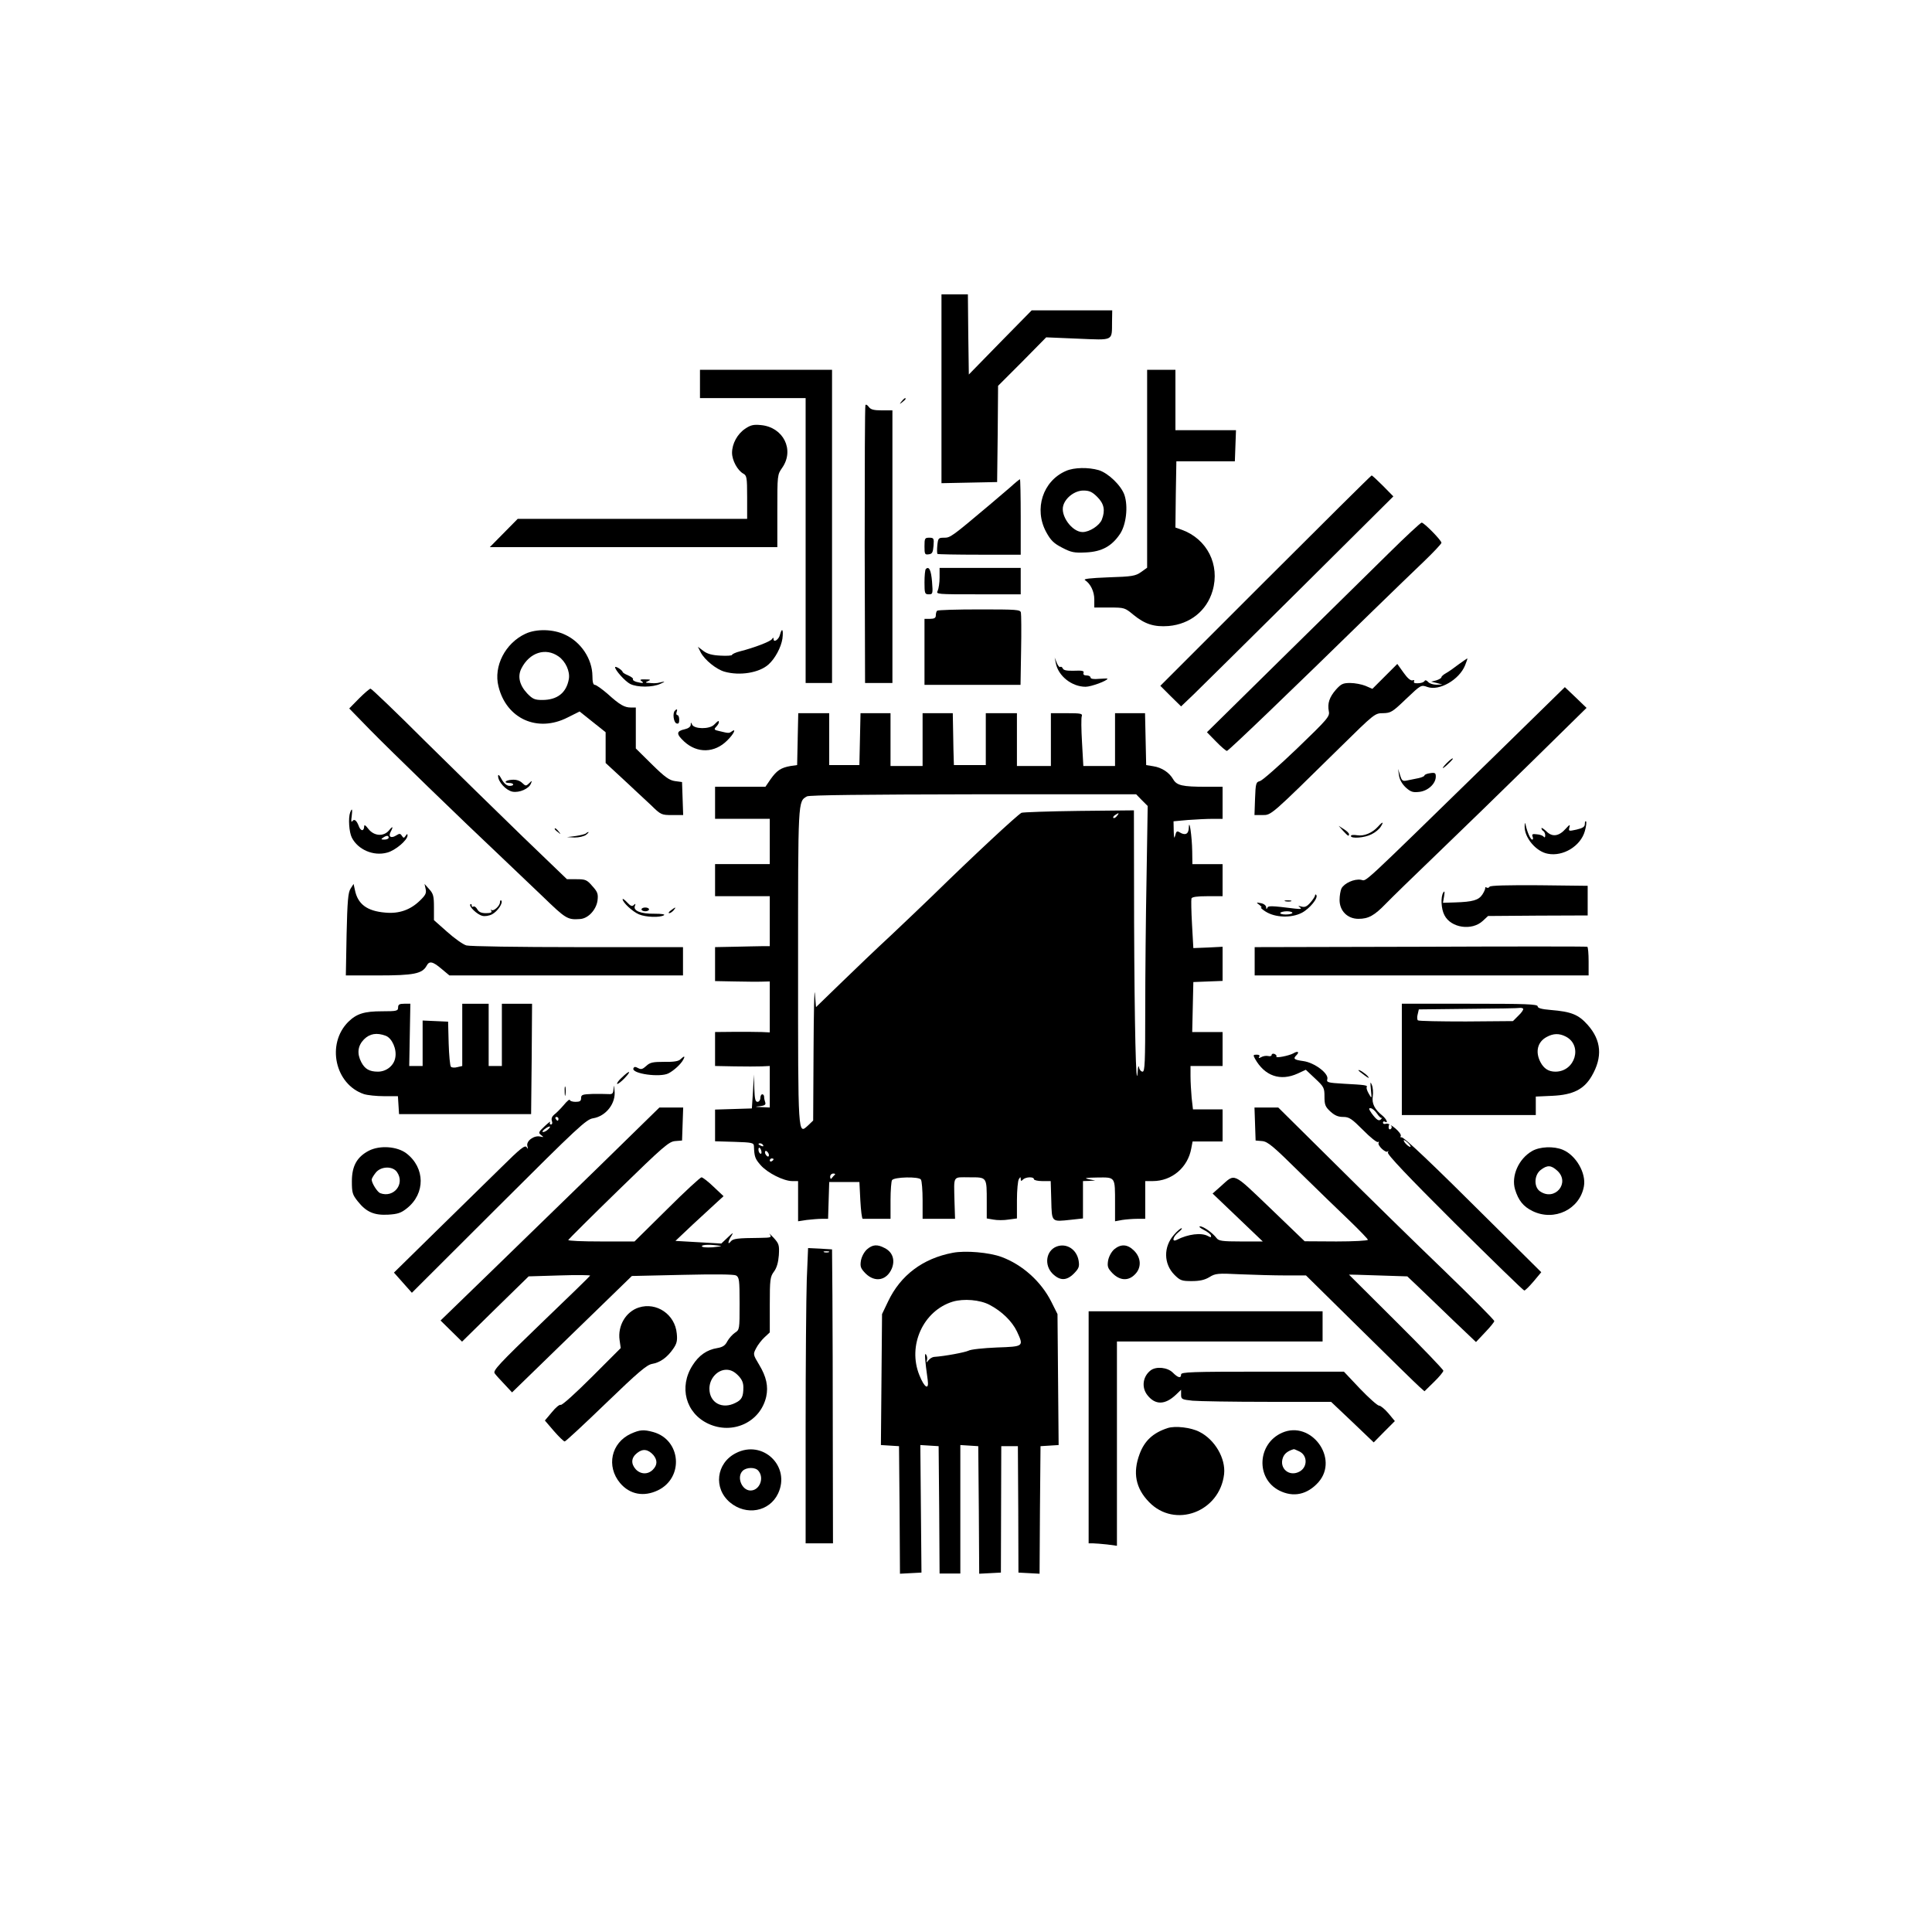 <?xml version="1.0" standalone="no"?>
<!DOCTYPE svg PUBLIC "-//W3C//DTD SVG 20010904//EN"
 "http://www.w3.org/TR/2001/REC-SVG-20010904/DTD/svg10.dtd">
<svg version="1.0" xmlns="http://www.w3.org/2000/svg"
 width="1024pt" height="1024pt" viewBox="0 0 1024 1024"
 preserveAspectRatio="xMidYMid meet">

<g transform="translate(0,1024) scale(0.1,-0.1)"
fill="#000000" stroke="none">
<path d="M4990 8180 l0 -501 148 3 147 3 3 255 2 255 128 128 127 129 167 -7
c193 -8 181 -14 182 89 l1 61 -214 0 -213 0 -167 -170 -166 -170 -3 213 -2
212 -70 0 -70 0 0 -500z"/>
<path d="M3710 8205 l0 -75 280 0 280 0 0 -755 0 -755 70 0 70 0 0 830 0 830
-350 0 -350 0 0 -75z"/>
<path d="M6080 7756 l0 -525 -32 -23 c-30 -21 -47 -24 -173 -28 -99 -4 -135
-8 -124 -15 29 -19 49 -60 49 -102 l0 -43 81 0 c79 0 81 -1 127 -39 60 -49
109 -65 186 -59 113 10 202 80 233 187 40 138 -29 274 -163 323 l-34 12 2 176
3 175 155 0 155 0 3 83 3 82 -161 0 -160 0 0 160 0 160 -75 0 -75 0 0 -524z"/>
<path d="M4779 8113 c-13 -16 -12 -17 4 -4 9 7 17 15 17 17 0 8 -8 3 -21 -13z"/>
<path d="M4587 8093 c-3 -4 -4 -338 -4 -740 l2 -733 72 0 73 0 0 723 0 722
-56 0 c-42 0 -59 4 -69 18 -7 10 -15 15 -18 10z"/>
<path d="M3950 7968 c-42 -28 -70 -80 -70 -128 0 -40 29 -93 59 -110 19 -10
21 -20 21 -125 l0 -115 -608 0 -608 0 -74 -75 -74 -75 762 0 762 0 0 192 c0
190 0 192 26 229 66 95 6 215 -113 226 -39 4 -55 0 -83 -19z"/>
<path d="M5650 7744 c-123 -53 -171 -202 -105 -324 24 -44 40 -60 85 -83 48
-25 63 -28 126 -25 84 4 137 33 181 99 32 49 43 144 23 205 -17 50 -85 116
-136 132 -55 16 -131 15 -174 -4z m166 -138 c36 -36 43 -71 24 -120 -12 -31
-65 -66 -102 -66 -56 0 -120 88 -102 142 13 42 62 78 106 78 32 0 47 -7 74
-34z"/>
<path d="M6707 7162 l-557 -557 55 -55 55 -54 67 64 c37 36 290 286 563 557
l495 492 -55 56 c-30 30 -57 55 -60 55 -3 0 -256 -251 -563 -558z"/>
<path d="M5354 7657 c-27 -23 -76 -65 -108 -92 -203 -171 -209 -175 -242 -175
-30 0 -32 -2 -36 -41 -2 -22 -2 -42 1 -45 2 -2 103 -4 223 -4 l218 0 0 200 c0
110 -2 200 -4 200 -2 0 -26 -19 -52 -43z"/>
<path d="M7360 7307 c-91 -89 -345 -339 -564 -555 l-399 -393 48 -49 c27 -28
53 -50 58 -50 8 0 326 305 777 746 96 94 217 210 268 259 50 48 92 93 92 98 0
13 -92 107 -105 107 -5 0 -84 -73 -175 -163z"/>
<path d="M4900 7344 c0 -41 2 -45 22 -42 19 2 23 10 26 46 3 39 1 42 -23 42
-23 0 -25 -3 -25 -46z"/>
<path d="M4907 7224 c-4 -4 -7 -36 -7 -71 0 -59 2 -63 23 -63 21 0 22 3 17 67
-5 61 -16 84 -33 67z"/>
<path d="M4980 7179 c0 -28 -5 -59 -10 -70 -10 -19 -5 -19 215 -19 l225 0 0
70 0 70 -215 0 -215 0 0 -51z"/>
<path d="M4967 7003 c-4 -3 -7 -15 -7 -25 0 -13 -8 -18 -30 -18 l-30 0 0 -175
0 -175 255 0 254 0 3 183 c2 100 1 190 -1 200 -3 16 -22 17 -220 17 -120 0
-221 -3 -224 -7z"/>
<path d="M2785 6881 c-107 -50 -170 -172 -143 -279 42 -172 207 -246 366 -165
l64 32 69 -55 69 -55 0 -81 0 -82 92 -85 c51 -47 117 -110 148 -138 53 -52 56
-53 113 -53 l58 0 -3 88 -3 87 -37 5 c-30 4 -54 21 -123 89 l-85 84 0 108 0
109 -26 0 c-34 0 -59 14 -123 72 -30 26 -61 48 -68 48 -9 0 -13 15 -13 48 -1
89 -60 179 -145 218 -63 30 -152 32 -210 5z m175 -120 c38 -26 62 -80 55 -120
-13 -73 -61 -111 -141 -111 -40 0 -51 5 -80 35 -41 44 -52 91 -30 133 43 84
128 111 196 63z"/>
<path d="M4134 6876 c-6 -26 -34 -44 -34 -23 0 9 -2 9 -8 0 -8 -13 -94 -46
-169 -65 -24 -6 -43 -15 -43 -19 0 -4 -28 -6 -61 -4 -44 2 -70 9 -91 25 l-29
22 15 -30 c21 -40 83 -90 126 -102 81 -23 184 -6 233 38 35 31 67 91 74 137 6
48 -2 62 -13 21z"/>
<path d="M5596 6725 c13 -68 85 -125 158 -125 29 0 116 32 116 43 0 1 -20 1
-45 -1 -28 -3 -45 0 -45 7 0 6 -9 11 -21 11 -14 0 -19 5 -16 14 4 10 -7 13
-50 11 -38 -1 -56 2 -60 12 -3 7 -9 11 -13 8 -5 -3 -13 7 -19 22 l-11 28 6
-30z"/>
<path d="M7730 6718 c-23 -18 -53 -39 -66 -46 -13 -7 -24 -17 -24 -21 0 -5
-12 -12 -27 -17 l-28 -7 30 -7 30 -8 -31 -1 c-18 0 -37 6 -44 14 -8 9 -16 12
-19 6 -6 -9 -26 -14 -49 -12 -7 0 -10 5 -7 11 3 5 0 7 -8 4 -10 -3 -27 11 -48
41 l-33 46 -66 -66 -66 -66 -37 16 c-20 8 -56 15 -81 15 -38 0 -48 -5 -75 -35
-35 -40 -46 -73 -38 -115 6 -27 -6 -41 -168 -197 -96 -92 -185 -170 -197 -173
-21 -5 -23 -12 -26 -93 l-3 -87 42 0 c48 0 41 -6 410 357 184 181 186 183 230
183 41 1 49 6 122 76 78 74 79 75 112 63 63 -23 169 38 200 114 8 20 14 37 12
37 -2 0 -23 -15 -47 -32z"/>
<path d="M3260 6704 c0 -16 53 -75 80 -89 38 -19 119 -19 161 1 30 13 26 14
-16 4 -5 -1 -23 -2 -40 0 -26 1 -27 3 -10 10 16 7 14 9 -15 9 -26 1 -31 -2
-20 -9 17 -11 6 -13 -27 -4 -13 4 -21 10 -18 14 3 4 -9 13 -25 20 -17 7 -30
15 -30 19 0 3 -9 12 -20 19 -11 7 -20 9 -20 6z"/>
<path d="M7919 6231 c-733 -715 -672 -659 -706 -654 -35 6 -88 -18 -103 -46
-5 -11 -10 -38 -10 -61 0 -58 42 -100 100 -100 53 0 84 17 145 80 28 29 149
147 270 263 121 116 349 338 507 493 l287 282 -57 55 -58 55 -375 -367z"/>
<path d="M1903 6538 l-52 -53 112 -115 c103 -105 480 -471 702 -680 49 -47
145 -138 212 -202 122 -118 131 -124 198 -119 43 3 85 49 92 98 4 35 1 45 -27
76 -29 34 -37 37 -84 37 l-51 0 -235 226 c-129 125 -361 352 -516 505 -154
154 -285 279 -290 279 -5 0 -33 -24 -61 -52z"/>
<path d="M3577 6473 c-13 -12 -7 -61 8 -67 11 -4 15 1 15 19 0 14 -4 25 -10
25 -5 0 -7 7 -4 15 6 16 2 20 -9 8z"/>
<path d="M4228 6323 l-3 -138 -35 -5 c-51 -9 -73 -24 -105 -69 l-28 -41 -133
0 -134 0 0 -85 0 -85 145 0 145 0 0 -120 0 -120 -145 0 -145 0 0 -85 0 -85
145 0 145 0 0 -132 0 -133 -42 0 c-24 0 -89 -2 -145 -3 l-103 -2 0 -90 0 -90
103 -2 c56 -1 121 -2 145 -1 l42 1 0 -135 0 -135 -42 2 c-24 1 -89 1 -145 1
l-103 -1 0 -90 0 -90 103 -2 c56 -1 121 -1 145 0 l42 2 0 -110 0 -110 -42 2
c-39 1 -40 2 -10 5 25 3 32 8 28 20 -3 8 -6 21 -6 29 0 8 -4 14 -10 14 -5 0
-10 -9 -10 -20 0 -11 -7 -20 -15 -20 -12 0 -15 16 -17 73 l-2 72 -5 -90 -6
-90 -97 -3 -98 -3 0 -84 0 -84 102 -3 c95 -3 103 -5 104 -23 2 -56 6 -67 36
-101 36 -41 122 -84 167 -84 l31 0 0 -106 0 -107 46 7 c26 3 62 6 80 6 l33 0
3 98 3 97 80 0 80 0 5 -98 c3 -53 8 -97 13 -97 4 0 39 0 77 0 l70 0 0 98 c0
53 4 102 8 107 11 17 143 20 153 3 5 -7 9 -57 9 -110 l0 -98 86 0 86 0 -3 93
c-3 140 -11 127 80 127 93 0 91 3 91 -131 l0 -87 35 -6 c20 -4 56 -4 80 0 l45
6 0 97 c0 53 5 103 10 111 8 13 10 13 10 1 0 -12 3 -12 12 -3 15 15 58 16 58
2 0 -5 20 -10 45 -10 l44 0 3 -102 c3 -118 0 -114 104 -103 l64 7 0 99 0 99
33 1 32 2 -35 7 c-27 6 -16 8 46 9 97 1 94 6 94 -138 l0 -94 38 7 c20 3 56 6
80 6 l42 0 0 100 0 100 40 0 c101 0 186 72 204 173 l7 37 79 0 80 0 0 85 0 85
-79 0 -78 0 -7 61 c-3 34 -6 86 -6 115 l0 54 85 0 85 0 0 90 0 90 -80 0 -81 0
3 133 3 132 78 3 77 3 0 90 0 91 -77 -4 -78 -3 -7 125 c-4 69 -5 131 -3 138 3
8 29 12 85 12 l80 0 0 85 0 85 -80 0 -80 0 -1 68 c-1 77 -16 181 -18 125 -1
-35 -20 -43 -51 -23 -12 7 -16 3 -21 -18 -5 -20 -7 -14 -8 24 l-1 51 77 7 c42
3 100 6 130 6 l53 0 0 85 0 85 -87 0 c-127 0 -156 7 -175 40 -21 36 -60 62
-106 69 l-37 6 -3 138 -3 137 -79 0 -80 0 0 -140 0 -140 -84 0 -84 0 -7 125
c-4 68 -5 131 -1 140 4 13 -7 15 -79 15 l-85 0 0 -140 0 -140 -90 0 -90 0 0
140 0 140 -82 0 -83 0 0 -137 0 -138 -84 0 -85 0 -1 30 c-1 17 -2 78 -3 138
l-2 107 -80 0 -80 0 0 -140 0 -140 -85 0 -85 0 0 140 0 140 -80 0 -79 0 -3
-137 -3 -138 -80 0 -80 0 0 138 0 137 -82 0 -82 0 -3 -137z m1824 -324 l31
-31 -6 -375 c-4 -207 -7 -524 -7 -705 0 -278 -2 -328 -14 -328 -8 0 -17 10
-19 23 -2 13 -6 3 -7 -23 -9 -121 -17 256 -19 790 l-1 595 -292 -3 c-161 -2
-298 -7 -304 -10 -26 -15 -252 -225 -474 -442 -42 -41 -139 -133 -215 -205
-77 -71 -198 -187 -269 -256 l-131 -127 -6 72 c-3 39 -6 -96 -7 -301 l-2 -372
-27 -26 c-54 -49 -53 -67 -53 842 0 891 -1 874 47 902 12 7 314 10 881 11
l864 0 30 -31z m-132 -84 c-7 -9 -15 -13 -19 -10 -3 3 1 10 9 15 21 14 24 12
10 -5z m-1875 -1745 c3 -6 -1 -7 -9 -4 -18 7 -21 14 -7 14 6 0 13 -4 16 -10z
m-9 -35 c1 -8 -2 -13 -7 -9 -5 3 -9 12 -9 21 0 19 13 9 16 -12z m38 -10 c3 -8
1 -15 -3 -15 -5 0 -11 7 -15 15 -3 8 -1 15 3 15 5 0 11 -7 15 -15z m26 -29 c0
-3 -4 -8 -10 -11 -5 -3 -10 -1 -10 4 0 6 5 11 10 11 6 0 10 -2 10 -4z m324
-83 c-5 -5 -12 -12 -16 -18 -4 -6 -8 -2 -8 8 0 9 7 17 17 17 9 0 12 -3 7 -7z"/>
<path d="M3785 6399 c-24 -25 -106 -24 -117 1 -5 13 -7 12 -7 -2 -1 -10 -13
-19 -31 -23 -46 -10 -47 -25 -4 -65 69 -64 162 -62 229 6 34 33 50 67 23 47
-14 -10 -16 -10 -65 2 -28 6 -30 9 -18 22 8 8 15 19 15 24 0 12 -2 11 -25 -12z"/>
<path d="M7680 6207 c-8 -7 -22 -21 -30 -32 -8 -11 0 -7 18 9 29 27 37 37 30
36 -2 0 -10 -6 -18 -13z"/>
<path d="M7415 6130 c3 -22 16 -45 36 -64 27 -24 38 -27 73 -23 46 6 86 44 86
81 0 19 -4 22 -30 18 -16 -2 -30 -8 -30 -12 0 -4 -13 -10 -30 -14 -16 -3 -43
-9 -59 -12 -27 -6 -31 -3 -40 27 l-11 34 5 -35z"/>
<path d="M2640 6127 c0 -31 42 -76 76 -83 37 -7 88 16 98 43 7 17 6 17 -10 1
-16 -15 -18 -15 -37 3 -13 12 -32 18 -54 16 -35 -2 -47 -17 -13 -17 11 0 20
-4 20 -8 0 -5 -10 -8 -22 -7 -13 1 -28 14 -40 36 -11 21 -18 27 -18 16z"/>
<path d="M1856 5934 c-11 -29 -6 -105 9 -134 33 -64 115 -99 187 -79 43 11
108 66 108 91 0 10 -3 9 -10 -2 -9 -13 -11 -13 -20 0 -8 13 -13 13 -30 2 -27
-17 -43 -7 -30 18 16 30 12 34 -8 9 -28 -34 -79 -31 -109 7 -17 22 -23 25 -23
12 0 -10 -5 -18 -10 -18 -6 0 -13 8 -17 18 -12 33 -25 44 -35 30 -6 -8 -8 0
-4 25 5 39 2 47 -8 21z m204 -134 c0 -5 -10 -10 -22 -10 -19 0 -20 2 -8 10 19
13 30 13 30 0z"/>
<path d="M8400 5873 c0 -15 -10 -22 -44 -30 -41 -9 -43 -9 -38 11 5 18 2 17
-19 -6 -36 -41 -72 -46 -103 -14 -15 14 -26 21 -26 16 0 -5 5 -12 10 -15 6 -3
10 -14 10 -23 0 -10 -3 -13 -8 -7 -4 6 -20 12 -36 13 -23 3 -28 1 -23 -12 4
-9 3 -16 -2 -16 -9 0 -26 39 -34 75 -4 18 -5 17 -6 -3 -3 -60 60 -136 123
-147 81 -16 174 41 196 120 7 25 10 48 6 52 -3 3 -6 -3 -6 -14z"/>
<path d="M7304 5859 c-31 -34 -74 -52 -111 -46 -18 3 -33 2 -33 -4 0 -15 73
-10 109 9 19 9 41 27 49 40 18 28 11 29 -14 1z"/>
<path d="M7119 5836 c26 -28 31 -31 31 -17 0 5 -12 17 -27 26 l-28 18 24 -27z"/>
<path d="M2940 5846 c0 -2 8 -10 18 -17 15 -13 16 -12 3 4 -13 16 -21 21 -21
13z"/>
<path d="M3106 5823 c-4 -4 -28 -10 -54 -14 l-47 -6 41 -2 c22 0 49 6 60 14
10 8 16 15 13 15 -3 0 -9 -3 -13 -7z"/>
<path d="M1858 5530 c-13 -20 -17 -66 -21 -242 l-4 -218 174 0 c185 0 231 9
254 51 14 27 32 24 79 -16 l42 -35 619 0 619 0 0 75 0 75 -558 0 c-315 0 -571
4 -590 9 -18 5 -64 38 -102 72 l-70 62 0 68 c0 58 -3 72 -25 96 l-25 28 6 -27
c5 -22 -1 -33 -30 -61 -51 -50 -112 -71 -184 -64 -97 8 -146 45 -161 120 l-7
32 -16 -25z"/>
<path d="M7895 5540 c-4 -6 -11 -8 -16 -4 -5 3 -8 2 -7 -3 1 -4 -6 -20 -15
-34 -20 -30 -50 -39 -145 -42 l-64 -2 6 35 c4 24 3 30 -4 20 -15 -23 -12 -88
6 -121 34 -67 145 -84 203 -30 l28 26 264 2 264 1 0 79 0 78 -257 3 c-169 1
-259 -1 -263 -8z"/>
<path d="M6970 5494 c0 -5 -11 -22 -24 -37 -19 -22 -30 -27 -48 -22 -18 5 -20
4 -8 -4 11 -9 5 -10 -25 -7 -130 16 -143 16 -148 4 -4 -9 -6 -7 -6 3 -1 10
-12 19 -28 22 -26 5 -26 4 -8 -9 10 -8 15 -14 9 -14 -5 0 6 -10 23 -21 51 -33
137 -36 193 -7 42 22 90 81 76 95 -3 4 -6 2 -6 -3z m-120 -92 c0 -5 -16 -9
-35 -9 -19 0 -32 4 -29 9 3 4 18 8 35 8 16 0 29 -4 29 -8z"/>
<path d="M3300 5474 c0 -17 53 -66 86 -80 37 -16 112 -18 133 -5 8 5 -11 8
-50 8 -73 -1 -114 16 -104 41 5 13 3 14 -6 5 -9 -9 -17 -5 -35 14 -13 14 -24
22 -24 17z"/>
<path d="M2650 5458 c0 -19 -34 -50 -45 -41 -4 5 -5 2 -1 -4 5 -9 -3 -13 -28
-13 -25 0 -38 6 -46 20 -6 11 -15 18 -21 15 -5 -4 -9 -1 -9 6 0 7 -3 9 -7 6
-10 -10 35 -54 63 -61 13 -4 37 0 52 8 29 15 60 61 49 73 -4 3 -7 0 -7 -9z"/>
<path d="M6813 5463 c9 -2 23 -2 30 0 6 3 -1 5 -18 5 -16 0 -22 -2 -12 -5z"/>
<path d="M3400 5420 c0 -5 9 -10 20 -10 11 0 20 5 20 10 0 6 -9 10 -20 10 -11
0 -20 -4 -20 -10z"/>
<path d="M3556 5415 c-11 -8 -15 -15 -9 -15 6 0 16 7 23 15 16 19 11 19 -14 0z"/>
<path d="M7528 5222 l-878 -2 0 -75 0 -75 885 0 885 0 0 74 c0 41 -3 76 -7 78
-5 2 -403 2 -885 0z"/>
<path d="M2110 4900 c0 -18 -7 -20 -85 -20 -95 0 -135 -13 -179 -56 -117 -117
-71 -331 83 -383 19 -6 67 -11 107 -11 l73 0 3 -47 3 -48 350 0 350 0 3 293 2
292 -80 0 -80 0 0 -165 0 -165 -35 0 -35 0 0 165 0 165 -70 0 -70 0 0 -165 0
-165 -26 -6 c-14 -4 -29 -3 -34 2 -5 5 -10 61 -12 124 l-3 115 -67 3 -68 3 0
-121 0 -120 -35 0 -36 0 3 165 3 165 -32 0 c-26 0 -33 -4 -33 -20z m-65 -150
c33 -13 59 -71 50 -116 -7 -42 -47 -74 -92 -74 -45 0 -69 14 -88 50 -24 46
-19 87 14 121 31 31 68 37 116 19z"/>
<path d="M7430 4625 l0 -295 355 0 355 0 0 49 0 49 88 4 c109 5 167 34 208
104 59 101 52 190 -21 272 -49 55 -87 70 -196 79 -49 4 -69 10 -69 19 0 12
-64 14 -360 14 l-360 0 0 -295z m643 269 c3 -4 -7 -20 -24 -36 l-30 -30 -249
-2 c-136 0 -251 2 -255 6 -4 4 -5 18 -1 32 l6 26 263 3 c144 1 267 3 273 5 6
1 13 -1 17 -4z m226 -148 c91 -47 50 -186 -55 -186 -36 0 -61 16 -79 50 -29
55 -16 108 33 134 35 19 66 20 101 2z"/>
<path d="M6855 4657 c-24 -13 -96 -27 -90 -17 3 5 -2 10 -10 14 -8 3 -15 0
-15 -5 0 -6 -8 -9 -19 -6 -10 2 -26 0 -36 -6 -13 -7 -16 -6 -11 2 5 7 -1 11
-13 11 -19 0 -20 -2 -9 -22 51 -91 134 -120 226 -78 l43 20 50 -47 c46 -43 49
-49 49 -95 0 -43 4 -54 31 -79 23 -21 41 -29 68 -29 32 0 45 -9 106 -70 37
-38 73 -66 78 -63 6 3 7 2 4 -4 -8 -13 37 -56 48 -46 4 5 5 2 1 -5 -6 -9 106
-127 353 -373 199 -197 365 -359 370 -359 5 0 27 22 50 49 l40 48 -257 255
c-330 329 -473 464 -484 460 -5 -1 -7 1 -4 6 9 15 -59 73 -77 66 -10 -3 -17
-1 -17 6 0 6 5 8 10 5 20 -12 9 14 -13 32 -41 33 -57 64 -51 102 3 20 1 47 -5
61 -8 20 -9 16 -5 -25 5 -50 5 -50 -11 -22 -9 15 -14 31 -11 35 6 10 -9 12
-122 18 -84 5 -92 7 -87 24 9 30 -68 88 -127 96 -50 7 -56 12 -36 32 17 17 6
23 -17 9z m444 -320 c10 -15 21 -25 24 -22 4 3 3 0 -2 -6 -12 -14 -24 -6 -51
30 -16 24 -17 29 -4 27 8 -1 23 -14 33 -29z m76 -66 c3 -5 1 -12 -5 -16 -5 -3
-10 1 -10 9 0 18 6 21 15 7z m101 -109 c-6 -5 -36 23 -36 34 0 4 9 -1 20 -11
11 -10 18 -20 16 -23z"/>
<path d="M3607 4626 c-10 -11 -36 -15 -86 -14 -61 0 -76 -3 -96 -22 -19 -17
-27 -20 -43 -11 -15 8 -21 8 -25 -2 -9 -28 141 -49 186 -26 29 15 66 49 78 72
12 21 6 22 -14 3z"/>
<path d="M7200 4567 c0 -2 15 -14 33 -27 20 -15 27 -17 18 -6 -13 16 -51 41
-51 33z"/>
<path d="M3296 4529 c-17 -15 -28 -31 -25 -34 3 -2 21 11 39 30 40 42 28 45
-14 4z"/>
<path d="M2993 4455 c0 -22 2 -30 4 -17 2 12 2 30 0 40 -3 9 -5 -1 -4 -23z"/>
<path d="M3252 4467 c-2 -22 -6 -27 -24 -26 -13 1 -51 1 -85 1 -56 -2 -63 -4
-63 -22 0 -16 -7 -20 -30 -20 -16 0 -30 5 -30 10 0 6 -15 -6 -32 -27 -18 -21
-41 -44 -51 -51 -11 -9 -16 -21 -12 -33 4 -11 2 -19 -5 -19 -6 0 -8 6 -4 13 4
6 -9 -3 -29 -22 -33 -31 -35 -35 -19 -47 15 -12 15 -12 -4 -8 -33 8 -76 -23
-69 -50 5 -17 4 -18 -4 -6 -9 12 -33 -7 -133 -106 -68 -67 -224 -220 -347
-340 l-223 -219 48 -54 47 -53 461 460 c421 420 464 460 500 465 68 11 122 80
113 148 -3 30 -4 31 -5 6z m-292 -157 c0 -5 -2 -10 -4 -10 -3 0 -8 5 -11 10
-3 6 -1 10 4 10 6 0 11 -4 11 -10z m-54 -55 c-8 -8 -20 -15 -27 -15 -7 0 -4 6
7 15 25 19 40 19 20 0z"/>
<path d="M3175 4057 c-176 -171 -437 -425 -580 -564 l-260 -252 57 -56 57 -56
176 173 177 173 164 5 c90 3 163 2 162 -1 -2 -4 -119 -118 -261 -254 -221
-213 -256 -250 -245 -264 6 -9 30 -35 52 -58 l40 -43 106 103 c58 56 200 195
317 308 l212 206 267 6 c174 4 272 3 285 -3 17 -10 19 -23 19 -149 0 -137 0
-139 -25 -155 -13 -9 -31 -29 -40 -45 -11 -22 -24 -31 -53 -36 -56 -9 -98 -39
-131 -91 -74 -115 -37 -254 83 -310 129 -60 276 8 307 143 12 55 1 106 -37
169 -33 55 -33 56 -17 87 9 18 29 44 44 58 l29 27 0 146 c0 135 2 149 22 176
15 20 23 49 26 87 3 54 1 61 -28 93 -18 19 -27 27 -20 18 11 -17 7 -18 -51
-19 -122 -1 -144 -4 -156 -19 -18 -23 -15 2 4 30 12 20 8 18 -19 -8 l-35 -33
-122 7 -121 7 92 87 c51 47 109 101 128 118 l35 32 -53 50 c-29 28 -58 50 -64
50 -6 0 -89 -76 -183 -170 l-172 -170 -177 0 c-98 0 -176 3 -174 8 2 4 121
123 266 264 238 232 267 257 300 260 l37 3 3 88 3 87 -63 0 -63 0 -320 -313z
m645 -421 c8 -1 -11 -4 -43 -7 -35 -2 -57 0 -57 6 0 9 53 10 100 1z m91 -685
c21 -21 29 -39 29 -64 0 -49 -8 -66 -41 -82 -71 -37 -139 0 -139 75 0 53 42
100 90 100 22 0 41 -9 61 -29z"/>
<path d="M6652 4283 l3 -88 35 -3 c30 -3 58 -27 200 -167 91 -89 209 -204 263
-255 53 -51 97 -97 97 -101 0 -5 -75 -9 -167 -9 l-168 1 -182 175 c-203 194
-185 186 -262 117 l-44 -39 133 -127 133 -127 -116 0 c-99 0 -118 3 -129 18
-20 27 -69 62 -87 62 -9 0 -1 -8 18 -18 19 -9 37 -23 39 -30 3 -11 0 -12 -16
-3 -35 19 -105 10 -164 -20 -29 -15 -22 16 8 40 15 12 22 21 16 21 -5 0 -24
-16 -40 -35 -56 -63 -55 -154 3 -212 30 -30 39 -33 91 -33 43 0 69 6 94 21 32
20 44 21 165 15 71 -3 179 -6 239 -6 l108 0 287 -283 c157 -155 298 -293 314
-307 l27 -24 50 49 c28 27 50 54 50 60 0 6 -112 123 -250 260 -137 136 -250
249 -250 249 0 1 70 -1 155 -4 l154 -5 58 -55 c32 -31 114 -109 182 -175 l124
-118 48 51 c27 28 49 55 49 60 0 6 -120 127 -267 269 -148 142 -405 394 -573
561 l-305 302 -63 0 -63 0 3 -87z"/>
<path d="M1955 4141 c-63 -33 -90 -81 -90 -162 0 -60 3 -71 31 -106 45 -57 87
-75 161 -71 51 3 69 9 100 34 98 78 97 214 -3 291 -49 37 -140 44 -199 14z
m149 -113 c44 -63 -17 -139 -89 -112 -15 6 -45 53 -45 72 0 5 9 21 21 36 27
35 90 37 113 4z"/>
<path d="M8120 4139 c-71 -41 -111 -132 -90 -203 18 -59 44 -91 93 -115 115
-56 250 9 272 131 13 70 -42 165 -112 194 -48 20 -122 17 -163 -7z m134 -104
c70 -64 -13 -164 -92 -109 -33 23 -31 86 4 113 35 27 55 26 88 -4z"/>
<path d="M4595 3618 c-15 -14 -28 -38 -32 -60 -5 -32 -1 -41 25 -68 50 -49
112 -37 139 27 18 45 4 87 -38 108 -39 21 -64 19 -94 -7z"/>
<path d="M5600 3633 c-56 -22 -67 -98 -21 -144 39 -38 74 -38 113 1 26 27 30
36 25 68 -10 60 -64 95 -117 75z"/>
<path d="M5905 3618 c-15 -14 -28 -38 -32 -60 -5 -32 -1 -41 25 -68 39 -38 83
-40 117 -5 36 35 34 88 -4 126 -35 35 -70 37 -106 7z"/>
<path d="M4276 3455 c-3 -93 -6 -446 -6 -782 l0 -613 73 0 72 0 -1 533 c0 292
-1 643 -2 779 l-2 246 -64 4 -63 3 -7 -170z m117 148 c-7 -2 -19 -2 -25 0 -7
3 -2 5 12 5 14 0 19 -2 13 -5z"/>
<path d="M5050 3600 c-159 -30 -277 -119 -343 -258 l-32 -67 -3 -347 -3 -347
48 -3 48 -3 3 -338 2 -338 57 3 57 3 -3 338 -3 338 49 -3 48 -3 3 -337 2 -338
55 0 55 0 0 341 0 340 48 -3 47 -3 3 -338 2 -338 58 3 57 3 1 335 1 335 44 0
44 0 2 -335 1 -335 56 -3 56 -3 2 338 3 338 48 3 48 3 -3 347 -3 347 -33 66
c-54 107 -153 196 -264 237 -65 24 -191 35 -258 22z m195 -276 c65 -34 119
-87 145 -141 37 -80 37 -80 -107 -85 -71 -3 -138 -10 -150 -17 -19 -9 -124
-29 -183 -33 -8 -1 -21 -8 -28 -17 -12 -15 -13 -15 -9 0 3 9 1 22 -5 30 -9 13
-6 -28 9 -135 8 -56 -17 -43 -44 25 -64 157 20 342 177 390 58 17 144 10 195
-17z"/>
<path d="M3386 3310 c-69 -22 -113 -97 -102 -173 l6 -42 -154 -154 c-84 -84
-158 -151 -164 -147 -6 3 -27 -14 -47 -39 l-37 -44 48 -56 c26 -30 52 -55 57
-55 5 0 103 91 219 203 170 164 216 203 244 208 43 7 81 35 112 80 19 27 23
43 19 81 -9 101 -107 168 -201 138z"/>
<path d="M5770 2675 l0 -615 23 0 c12 0 46 -3 75 -6 l52 -7 0 542 0 541 545 0
545 0 0 80 0 80 -620 0 -620 0 0 -615z"/>
<path d="M6099 2977 c-42 -32 -50 -90 -18 -131 42 -54 94 -53 152 2 l27 26 0
-26 c0 -24 4 -26 61 -32 34 -3 213 -6 398 -6 l336 0 113 -107 113 -108 56 57
56 56 -34 41 c-19 22 -41 41 -50 41 -8 0 -54 41 -101 90 l-85 90 -432 0 c-376
0 -431 -2 -431 -15 0 -22 -16 -18 -44 10 -28 28 -88 34 -117 12z"/>
<path d="M6189 2671 c-77 -25 -123 -67 -149 -138 -37 -99 -21 -181 50 -254
137 -142 375 -53 398 148 9 83 -49 183 -131 224 -44 23 -128 33 -168 20z"/>
<path d="M3344 2641 c-105 -48 -132 -173 -57 -262 51 -60 125 -74 200 -38 139
67 123 268 -25 309 -51 14 -71 12 -118 -9z m119 -113 c22 -27 22 -53 -3 -78
-26 -26 -64 -25 -90 2 -27 30 -25 62 7 87 30 24 58 20 86 -11z"/>
<path d="M6795 2646 c-131 -58 -140 -242 -15 -306 75 -38 149 -22 208 44 111
126 -39 330 -193 262z m90 -98 c45 -20 47 -82 4 -107 -55 -31 -111 16 -89 74
8 21 26 35 57 44 1 1 14 -4 28 -11z"/>
<path d="M3900 2538 c-104 -53 -120 -186 -31 -261 86 -72 209 -50 255 47 68
144 -81 288 -224 214z m120 -94 c32 -38 6 -104 -42 -104 -46 0 -75 71 -42 104
20 20 68 21 84 0z"/>
</g>
</svg>
